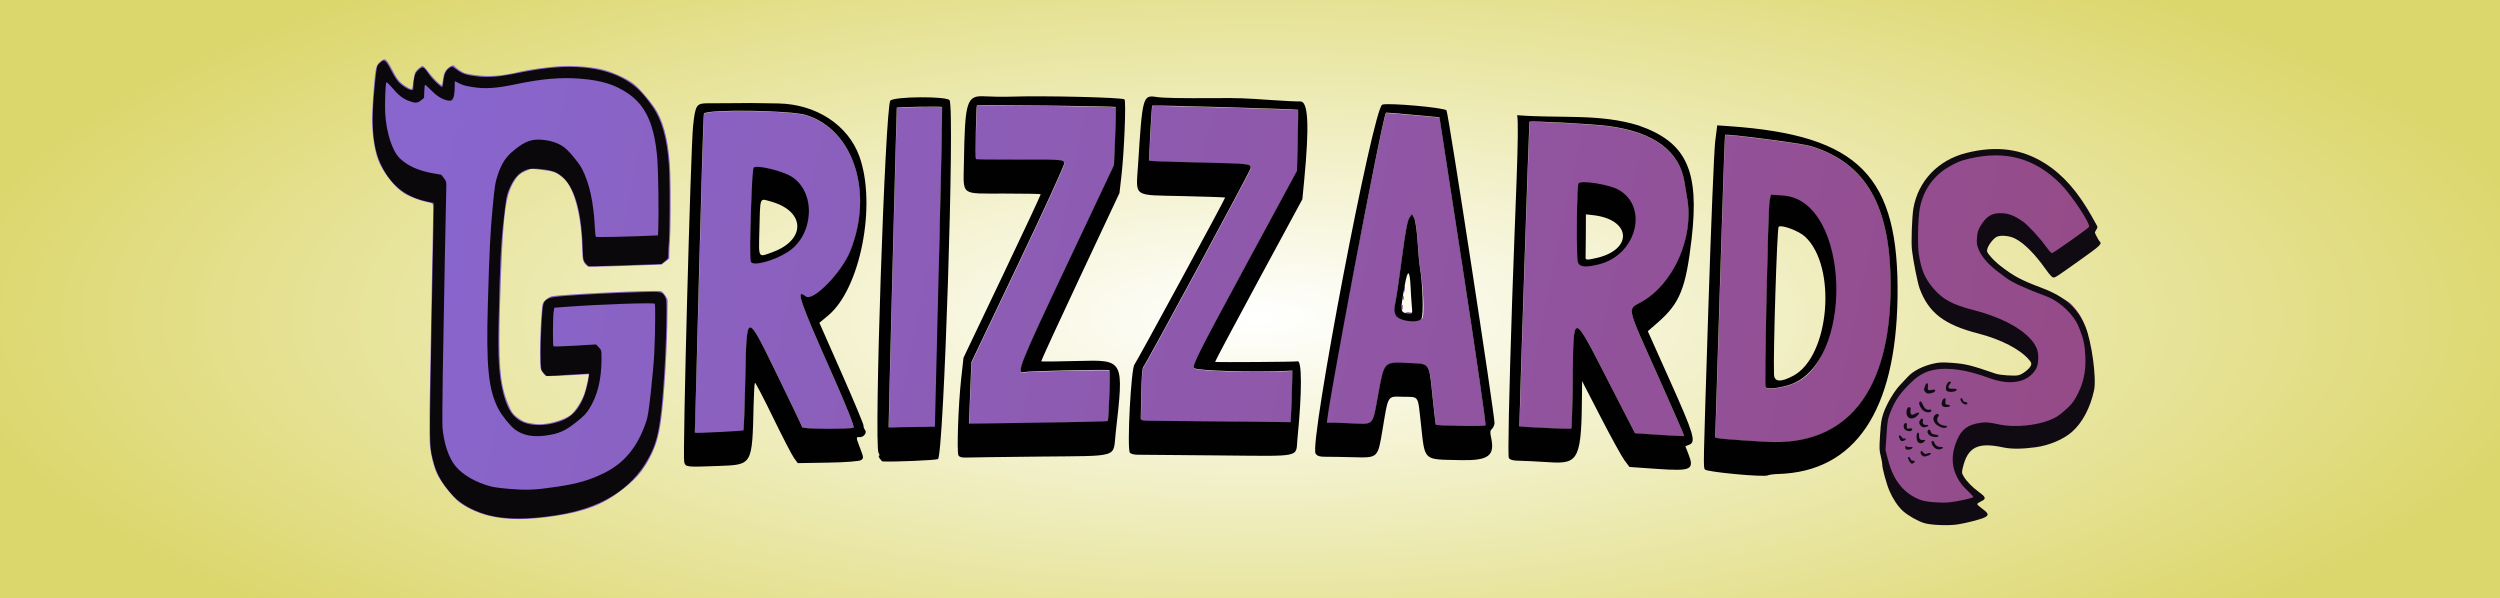 <?xml version="1.0" encoding="UTF-8" standalone="no"?>
<!-- Created with Inkscape (http://www.inkscape.org/) -->

<svg
   width="2.875in"
   height="0.688in"
   viewBox="0 0 73.025 17.462"
   version="1.1"
   id="svg16103"
   inkscape:version="1.1.2 (0a00cf5339, 2022-02-04)"
   sodipodi:docname="End Label.svg"
   xmlns:inkscape="http://www.inkscape.org/namespaces/inkscape"
   xmlns:sodipodi="http://sodipodi.sourceforge.net/DTD/sodipodi-0.dtd"
   xmlns:xlink="http://www.w3.org/1999/xlink"
   xmlns="http://www.w3.org/2000/svg"
   xmlns:svg="http://www.w3.org/2000/svg">
  <rect x="0" y="0" width="73.025" height="17.462" fill="#333333" stroke="none"/>
  <sodipodi:namedview
     id="namedview16105"
     pagecolor="#ffffff"
     bordercolor="#df00ff"
     borderopacity="1"
     inkscape:showpageshadow="true"
     inkscape:pageopacity="0"
     inkscape:pagecheckerboard="1"
     inkscape:deskcolor="#d1d1d1"
     inkscape:document-units="mm"
     showgrid="false"
     inkscape:zoom="3.42868"
     inkscape:cx="152.09935"
     inkscape:cy="51.623365"
     inkscape:window-width="1920"
     inkscape:window-height="1011"
     inkscape:window-x="0"
     inkscape:window-y="32"
     inkscape:window-maximized="1"
     inkscape:current-layer="layer1"
     inkscape:pageshadow="0"
     units="in"
     borderlayer="true"
     showguides="true"
     inkscape:guide-bbox="true" />
  <defs
     id="defs16100">
    <linearGradient
       inkscape:collect="always"
       id="linearGradient9566">
      <stop
         style="stop-color:#8866ce;stop-opacity:1;"
         offset="0"
         id="stop9562" />
      <stop
         style="stop-color:#954b88;stop-opacity:1;"
         offset="0.997"
         id="stop9564" />
    </linearGradient>
    <clipPath
       clipPathUnits="userSpaceOnUse"
       id="clipPath16435">
      <g
         id="g16439">
        <rect
           style="fill:#8d56a8;stroke-width:0.444;stroke-linecap:square;stroke-linejoin:round;paint-order:markers stroke fill"
           id="rect16437"
           width="108.444"
           height="59.617"
           x="51.45"
           y="75.774"
           rx="1.5"
           ry="1.5" />
      </g>
    </clipPath>
    <clipPath
       clipPathUnits="userSpaceOnUse"
       id="clipPath16441">
      <g
         id="g16445">
        <rect
           style="fill:#8d56a8;stroke-width:0.444;stroke-linecap:square;stroke-linejoin:round;paint-order:markers stroke fill"
           id="rect16443"
           width="108.444"
           height="59.617"
           x="51.45"
           y="75.774"
           rx="1.5"
           ry="1.5" />
      </g>
    </clipPath>
    <clipPath
       clipPathUnits="userSpaceOnUse"
       id="clipPath16447">
      <g
         id="g16451">
        <rect
           style="fill:#8d56a8;stroke-width:0.444;stroke-linecap:square;stroke-linejoin:round;paint-order:markers stroke fill"
           id="rect16449"
           width="108.444"
           height="59.617"
           x="51.45"
           y="75.774"
           rx="1.5"
           ry="1.5" />
      </g>
    </clipPath>
    <clipPath
       clipPathUnits="userSpaceOnUse"
       id="clipPath16453">
      <g
         id="g16457">
        <rect
           style="fill:#8d56a8;stroke-width:0.444;stroke-linecap:square;stroke-linejoin:round;paint-order:markers stroke fill"
           id="rect16455"
           width="108.444"
           height="59.617"
           x="51.45"
           y="75.774"
           rx="1.5"
           ry="1.5" />
      </g>
    </clipPath>
    <clipPath
       clipPathUnits="userSpaceOnUse"
       id="clipPath16459">
      <g
         id="g16463">
        <rect
           style="fill:#8d56a8;stroke-width:0.444;stroke-linecap:square;stroke-linejoin:round;paint-order:markers stroke fill"
           id="rect16461"
           width="108.444"
           height="59.617"
           x="51.45"
           y="75.774"
           rx="1.5"
           ry="1.5" />
      </g>
    </clipPath>
    <clipPath
       clipPathUnits="userSpaceOnUse"
       id="clipPath16465">
      <g
         id="g16469">
        <rect
           style="fill:#8d56a8;stroke-width:0.444;stroke-linecap:square;stroke-linejoin:round;paint-order:markers stroke fill"
           id="rect16467"
           width="108.444"
           height="59.617"
           x="51.45"
           y="75.774"
           rx="1.5"
           ry="1.5" />
      </g>
    </clipPath>
    <radialGradient
       inkscape:collect="always"
       xlink:href="#linearGradient154308"
       id="radialGradient154312"
       cx="36.571"
       cy="45.426"
       fx="36.571"
       fy="45.426"
       r="30.674"
       gradientTransform="matrix(1.242,0,0,0.414,42.725,66.235)"
       gradientUnits="userSpaceOnUse" />
    <linearGradient
       inkscape:collect="always"
       id="linearGradient154308">
      <stop
         style="stop-color:#ffffff;stop-opacity:1;"
         offset="0"
         id="stop154304" />
      <stop
         style="stop-color:#ffffff;stop-opacity:0;"
         offset="1"
         id="stop154306" />
    </linearGradient>
    <clipPath
       clipPathUnits="userSpaceOnUse"
       id="clipPath858">
      <path
         d="M 0,360 H 1440 V 0 H 0 Z"
         id="path856" />
    </clipPath>
    <linearGradient
       inkscape:collect="always"
       xlink:href="#linearGradient9566"
       id="linearGradient41471"
       gradientUnits="userSpaceOnUse"
       gradientTransform="matrix(0.265,0,0,0.265,-398.828,-74.355)"
       x1="1798.918"
       y1="670.657"
       x2="2092.77"
       y2="697.457" />
    <clipPath
       clipPathUnits="userSpaceOnUse"
       id="clipPath16453-9">
      <g
         id="g16457-1">
        <rect
           style="fill:#8d56a8;stroke-width:0.444;stroke-linecap:square;stroke-linejoin:round;paint-order:markers stroke fill"
           id="rect16455-2"
           width="108.444"
           height="59.617"
           x="51.45"
           y="75.774"
           rx="1.5"
           ry="1.5" />
      </g>
    </clipPath>
    <clipPath
       clipPathUnits="userSpaceOnUse"
       id="clipPath16435-7">
      <g
         id="g16439-0">
        <rect
           style="fill:#8d56a8;stroke-width:0.444;stroke-linecap:square;stroke-linejoin:round;paint-order:markers stroke fill"
           id="rect16437-9"
           width="108.444"
           height="59.617"
           x="51.45"
           y="75.774"
           rx="1.5"
           ry="1.5" />
      </g>
    </clipPath>
  </defs>
  <g
     inkscape:label="Layer 1"
     inkscape:groupmode="layer"
     id="layer1"
     transform="translate(-51.45,-75.774)">
    <rect
       style="fill:#dcd76d;fill-opacity:1;stroke-width:0.056;stroke-linecap:square;stroke-linejoin:round;paint-order:markers stroke fill"
       id="rect3156"
       width="76.2"
       height="25.4"
       x="50.049"
       y="72.343"
       rx="0.265"
       ry="0.134" />
    <ellipse
       style="vector-effect:non-scaling-stroke;fill:url(#radialGradient154312);fill-opacity:1;stroke:none;stroke-width:1.19268e-05;stroke-linecap:square;stroke-linejoin:round;stroke-miterlimit:4;stroke-dasharray:none;stroke-opacity:1;-inkscape-stroke:hairline;paint-order:markers stroke fill"
       id="path154016"
       cx="88.149"
       cy="85.043"
       rx="38.1"
       ry="12.7" />
    <g
       id="g41695"
       transform="matrix(0.147,0.002,-0.002,0.147,-204.767,42.995)">
      <path
         id="path41457"
         clip-path="url(#clipPath16453-9)"
         style="fill:url(#linearGradient41471);fill-opacity:1;stroke-width:0.085"
         d="m 75.558,101.022 c -0.035,0 -0.125,0.067 -0.198,0.148 -0.119,0.132 -0.137,0.179 -0.16,0.427 -0.028,0.304 0.037,1.879 0.098,2.367 0.083,0.664 0.279,1.386 0.49,1.804 0.265,0.525 0.921,1.201 1.38,1.421 0.298,0.144 0.768,0.266 1.174,0.306 0.296,0.029 0.268,-0.031 0.333,0.703 0.068,0.764 0.719,7.598 0.856,8.992 0.073,0.738 0.165,1.49 0.205,1.671 0.103,0.467 0.287,0.969 0.468,1.278 0.192,0.326 0.822,0.984 1.145,1.194 0.398,0.26 0.973,0.454 1.56,0.528 l 4.61e-4,-4e-5 c 0.828,0.105 1.86,-0.013 3.094,-0.352 1.393,-0.383 2.148,-0.778 2.928,-1.531 0.613,-0.593 0.893,-0.989 1.15,-1.633 0.243,-0.609 0.33,-1.067 0.353,-1.87 0.031,-1.089 -0.106,-3.635 -0.274,-5.101 -0.031,-0.268 -0.056,-0.52 -0.056,-0.56 10e-7,-0.092 -0.25,-0.371 -0.356,-0.397 -0.188,-0.047 -4.621,0.668 -5.099,0.822 -0.066,0.021 -0.181,0.106 -0.256,0.189 -0.125,0.139 -0.137,0.167 -0.134,0.387 0.004,0.533 0.071,1.494 0.153,2.17 0.082,0.685 0.092,0.724 0.199,0.846 0.062,0.071 0.142,0.144 0.177,0.163 0.044,0.023 0.38,-0.021 1.027,-0.134 0.529,-0.093 0.969,-0.169 0.979,-0.169 0.032,0 -0.035,0.661 -0.094,0.93 -0.072,0.329 -0.304,0.821 -0.488,1.034 -0.175,0.203 -0.708,0.473 -1.157,0.585 -0.252,0.063 -0.397,0.076 -0.667,0.062 -0.308,-0.016 -0.376,-0.034 -0.617,-0.16 -0.304,-0.16 -0.396,-0.264 -0.635,-0.715 -0.45,-0.853 -0.629,-1.781 -0.853,-4.432 -0.343,-4.053 -0.354,-5.086 -0.057,-5.819 0.149,-0.367 0.273,-0.518 0.549,-0.671 l 0.247,-0.136 0.513,0.002 c 0.561,0.002 0.684,0.035 1.046,0.284 0.544,0.374 1.037,1.653 1.251,3.245 0.063,0.469 0.107,0.577 0.288,0.708 0.1,0.073 0.008,0.084 2.921,-0.35 l 0.589,-0.088 0.166,-0.163 0.166,-0.163 -0.027,-0.217 c -0.015,-0.119 -0.033,-0.406 -0.04,-0.636 -0.012,-0.395 -0.223,-2.339 -0.34,-3.134 -0.186,-1.264 -0.501,-2.203 -0.949,-2.828 -0.244,-0.34 -0.946,-1.006 -1.254,-1.188 -0.334,-0.198 -0.949,-0.405 -1.443,-0.486 -0.5,-0.082 -1.447,-0.056 -2.088,0.057 -0.536,0.094 -1.496,0.339 -1.844,0.469 -0.78,0.293 -1.448,0.42 -2.105,0.399 -0.464,-0.015 -0.508,-0.023 -0.728,-0.136 -0.129,-0.066 -0.245,-0.138 -0.259,-0.16 -0.045,-0.073 -0.157,-0.039 -0.276,0.085 -0.161,0.167 -0.207,0.304 -0.207,0.608 1.96e-4,0.141 -0.013,0.256 -0.03,0.256 -0.08,0 -0.453,-0.295 -0.673,-0.532 -0.135,-0.146 -0.276,-0.265 -0.313,-0.265 -0.085,0 -0.293,0.232 -0.332,0.371 -0.016,0.057 -0.029,0.253 -0.029,0.436 -4e-6,0.391 -0.008,0.396 -0.36,0.219 -0.277,-0.14 -0.428,-0.287 -0.665,-0.65 -0.225,-0.344 -0.355,-0.489 -0.439,-0.489 z m 36.524,-1.934 c -0.188,0.019 -0.297,0.032 -0.301,0.037 -0.032,0.044 0.121,2.561 0.157,2.597 0.017,0.017 1.071,-0.065 2.342,-0.182 2.384,-0.22 2.443,-0.22 2.443,-0.002 0,0.131 -3.86,9.737 -3.976,9.893 -0.034,0.047 -0.013,0.58 0.046,1.185 0.06,0.605 0.111,1.154 0.114,1.218 0.004,0.09 0.101,0.107 0.408,0.072 0.221,-0.025 1.805,-0.191 3.52,-0.369 l 3.117,-0.323 -0.051,-0.722 c -0.028,-0.397 -0.073,-0.942 -0.099,-1.211 l -0.048,-0.489 -0.267,0.043 c -1.524,0.249 -4.235,0.474 -4.348,0.361 -0.109,-0.109 0.114,-0.714 1.822,-4.957 l 1.946,-4.833 -0.127,-1.422 c -0.07,-0.782 -0.135,-1.431 -0.145,-1.442 -0.025,-0.027 -5.235,0.412 -6.554,0.546 z m -5.256,0.596 c -1.618,0.166 -3.236,0.342 -3.26,0.367 -0.035,0.036 0.2,2.471 0.243,2.516 0.013,0.014 0.864,-0.072 1.89,-0.19 2.183,-0.252 2.21,-0.253 2.271,-0.092 0.026,0.068 -0.705,2.306 -1.624,4.974 l -1.671,4.851 0.107,1.445 0.107,1.445 3.225,-0.411 c 1.774,-0.226 3.241,-0.428 3.26,-0.447 0.044,-0.044 -0.14,-2.341 -0.192,-2.392 -0.042,-0.042 -3.786,0.465 -3.977,0.538 -0.385,0.148 -0.271,-0.276 1.412,-5.216 l 1.687,-4.953 -0.097,-1.351 c -0.053,-0.743 -0.111,-1.366 -0.129,-1.384 -0.02,-0.02 -1.637,0.135 -3.255,0.3 z m 15.942,-1.477 c -0.125,-0.085 -1.223,14.41 -1.22,14.651 0.001,0.166 0.037,0.228 0.114,0.199 0.062,-0.024 0.534,-0.071 1.049,-0.104 1.186,-0.077 1.086,0.047 1.19,-1.47 0.111,-1.628 0.081,-1.588 1.248,-1.667 1.044,-0.071 0.958,-0.165 1.313,1.446 0.154,0.699 0.289,1.283 0.301,1.299 0.037,0.048 2.275,-0.171 2.333,-0.229 0.03,-0.03 -0.812,-3.236 -1.872,-7.124 l -1.926,-7.07 -1.259,0.026 c -0.692,0.014 -1.262,0.048 -1.272,0.042 z m -21.166,2.122 c -0.593,0.064 -1.757,0.22 -1.781,0.249 -0.009,0.011 1.301,14.915 1.32,15.017 0.002,0.009 0.127,-0.003 0.278,-0.025 0.151,-0.023 0.75,-0.005 1.196,-0.037 l 0.906,-0.064 -0.879,-7.636 c -0.366,-4.121 -0.682,-7.508 -0.701,-7.528 -0.008,-0.008 -0.141,0.003 -0.339,0.024 z m -8.576,1.171 c -1.071,0.105 -2.079,0.257 -2.207,0.376 -0.021,0.019 0.257,3.377 0.617,7.462 0.36,4.085 0.654,7.642 0.651,7.676 -0.005,0.083 2.172,-0.407 2.268,-0.503 0.019,-0.019 -0.061,-1.076 -0.178,-2.347 -0.305,-3.308 -0.357,-3.3 1.583,-0.248 0.721,1.135 1.323,2.098 1.338,2.142 0.027,0.08 2.222,-0.156 2.403,-0.258 0.058,-0.032 -0.438,-0.957 -1.3,-2.423 -1.926,-3.277 -2.176,-3.809 -1.631,-3.472 0.357,0.221 1.541,-1.296 1.833,-2.349 0.802,-2.887 -0.49,-5.725 -2.8,-6.151 -0.375,-0.069 -1.507,-0.011 -2.578,0.094 z m 36.657,-3.659 c -0.087,0.011 -0.139,0.02 -0.147,0.028 -0.015,0.015 1.135,14.323 1.15,14.324 0.217,0.011 2.417,-0.14 2.445,-0.167 0.022,-0.022 -0.064,-1.056 -0.191,-2.297 -0.333,-3.257 -0.413,-3.255 1.727,-0.045 l 1.477,2.216 1.147,-0.056 c 0.631,-0.03 1.158,-0.063 1.17,-0.073 0.013,-0.01 -0.702,-1.244 -1.587,-2.743 -1.844,-3.118 -1.757,-2.862 -1.124,-3.32 1.4,-1.011 2.114,-3.289 1.591,-5.072 -0.075,-0.256 -0.168,-0.58 -0.205,-0.721 -0.39,-1.467 -1.693,-2.228 -3.885,-2.268 -0.65,-0.012 -2.96,0.12 -3.569,0.195 z m 9.14,-0.414 c -0.03,0.003 -0.048,0.007 -0.053,0.012 -0.013,0.013 0.24,3.204 0.563,7.092 0.322,3.888 0.587,7.095 0.587,7.128 l 5e-5,4.6e-4 c 8e-4,0.055 0.651,0.039 2.414,-0.058 3.797,-0.21 5.554,-2.995 5.003,-7.932 -0.422,-3.781 -1.791,-5.656 -4.499,-6.162 -0.397,-0.074 -3.562,-0.132 -4.014,-0.081 z m 13.174,-0.721 c -0.322,0.032 -0.675,0.109 -0.957,0.172 -0.402,0.09 -1.038,0.355 -1.257,0.478 -0.512,0.287 -1.043,0.799 -1.299,1.281 -0.183,0.345 -0.299,0.773 -0.324,1.203 -0.022,0.393 0.142,1.588 0.223,1.944 0.101,0.445 0.272,1.254 0.385,1.494 0.061,0.13 0.335,0.45 0.422,0.577 0.203,0.292 0.738,0.761 1.065,0.933 0.251,0.132 0.738,0.226 1.029,0.261 0.987,0.119 1.781,0.267 2.337,0.533 0.468,0.224 0.864,0.743 0.882,0.854 0.022,0.134 -0.302,0.624 -0.534,0.756 -0.204,0.116 -0.426,0.102 -0.802,0.115 -0.331,0.011 -0.545,-0.047 -0.973,-0.142 -0.841,-0.185 -1.065,-0.095 -1.674,-0.068 -0.487,0.022 -0.527,-0.006 -0.824,0.098 -0.631,0.221 -0.783,0.361 -1.283,1.051 -0.299,0.413 -0.516,0.799 -0.629,1.302 -0.081,0.356 -0.113,0.416 -0.081,1.066 0.031,0.642 0.049,0.662 0.152,0.95 0.186,0.51 0.167,0.955 0.751,1.594 0.184,0.333 0.451,0.354 0.738,0.605 0.352,0.308 0.225,0.654 0.74,0.75 l 0.167,-0.505 c 0.317,0.059 0.935,0.112 1.356,-0.005 0.394,-0.109 1.212,-0.018 1.339,-0.109 0.16,-0.115 -0.098,-0.097 -0.38,-0.264 -0.132,-0.078 -0.04,-0.305 -0.045,-0.323 -0.005,-0.018 -0.068,-0.109 0.01,-0.157 0.114,-0.071 0.264,-0.073 0.259,-0.163 -0.004,-0.097 -0.227,-0.05 -0.485,-0.205 -0.441,-0.265 -0.482,-0.408 -0.644,-0.623 -0.145,-0.194 -0.076,-0.26 -0.048,-0.5 0.037,-0.311 0.142,-0.632 0.258,-0.782 0.201,-0.261 0.704,-0.416 1.166,-0.359 0.634,0.078 1.049,0.043 1.844,-0.155 1.131,-0.282 1.917,-0.969 2.243,-1.961 0.322,-0.982 0.299,-1.56 -0.119,-2.95 -0.303,-1.01 -0.507,-1.38 -1.018,-1.849 -0.477,-0.437 -0.946,-0.304 -2.048,-0.594 -0.582,-0.153 -1.015,-0.408 -1.274,-0.554 -0.87,-0.491 -1.072,-0.925 -1.079,-1.1 -0.007,-0.164 0.23,-0.563 0.382,-0.644 0.173,-0.092 0.58,-0.11 0.786,-0.034 0.464,0.171 1.269,0.405 1.793,1.026 0.267,0.317 0.329,0.066 0.47,-0.014 0.198,-0.114 1.855,-1.143 1.852,-1.21 -0.002,-0.038 -0.076,-0.168 -0.164,-0.289 -0.18,-0.245 -0.189,-0.275 -0.11,-0.346 0.093,-0.085 0.059,-0.168 -0.24,-0.583 -1.193,-1.655 -2.352,-2.304 -3.834,-2.553 -0.148,-0.025 -0.33,-0.022 -0.524,-0.002 z m -58.236,7.531 c 0.139,0.006 0.33,0.106 0.578,0.227 2.22,1.083 1.989,2.8 0.581,3.618 -0.921,0.535 -1.135,0.893 -1.369,-1.729 -0.15,-1.683 -0.096,-2.128 0.21,-2.115 z m 38.665,-3.704 c 0.144,-0.01 0.358,0.042 0.664,0.078 1.7,0.201 2.601,2.345 0.524,3.408 -0.967,0.495 -1.082,0.543 -1.321,-1.678 -0.157,-1.462 -0.184,-1.787 0.133,-1.809 z m 8.807,-0.534 0.676,0.238 c 1.813,0.641 2.84,1.406 2.837,4.841 -0.002,2.051 -0.544,3.267 -1.673,3.751 -0.494,0.211 -1,0.311 -1.063,0.209 -0.073,-0.118 -0.832,-8.376 -0.802,-8.729 z m -16.707,2.82 0.124,0.178 c 0.068,0.098 0.196,0.587 0.284,1.088 0.088,0.501 0.2,1.041 0.248,1.201 0.214,0.712 0.524,2.335 0.343,2.38 -0.882,0.221 -1.381,0.098 -1.307,-0.634 0.024,-0.235 0.054,-1.19 0.068,-2.121 0.017,-1.158 0.06,-1.756 0.133,-1.892 z m 0.022,3.386 c -0.011,0.006 -0.019,0.057 -0.021,0.144 l 4.6e-4,-5e-5 c -0.002,0.14 0.015,0.207 0.039,0.15 0.023,-0.057 0.024,-0.172 0.003,-0.254 -0.008,-0.031 -0.015,-0.043 -0.022,-0.04 z m -0.006,0.47 c -0.013,-0.002 -0.022,0.03 -0.024,0.091 -0.004,0.089 0.016,0.139 0.044,0.111 0.028,-0.028 0.031,-0.101 0.007,-0.162 -0.01,-0.025 -0.019,-0.039 -0.027,-0.04 z m 0.009,0.433 c -0.015,-0.006 -0.026,0.043 -0.026,0.13 0,0.116 0.019,0.164 0.043,0.106 0.024,-0.058 0.023,-0.153 -1.9e-4,-0.211 -0.006,-0.015 -0.011,-0.022 -0.016,-0.024 z m 0.304,0.314 c -0.023,0.003 -0.046,0.006 -0.066,0.012 l -5e-5,-4.6e-4 c -0.082,0.021 -0.036,0.04 0.104,0.042 0.14,0.002 0.207,-0.015 0.15,-0.039 -0.043,-0.017 -0.118,-0.022 -0.187,-0.015 z"
         transform="matrix(4.193,0.419,-0.419,4.193,1547.757,-245.331)" />
      <path
         style="fill:#020102;stroke-width:0.085"
         d="m 92.577,117.934 c -0.11,-0.272 -1.368,-14.748 -1.373,-15.792 -0.005,-1.019 0.031,-1.084 0.63,-1.144 0.243,-0.025 0.748,-0.085 1.12,-0.133 0.656,-0.086 0.85,-0.107 2.12,-0.228 1.776,-0.169 3.381,0.634 4.081,2.044 1.076,2.167 0.753,6.2 -0.61,7.622 l -0.375,0.392 1.308,2.238 c 0.719,1.231 1.308,2.286 1.308,2.344 0,0.058 0.044,0.149 0.098,0.203 0.116,0.116 -0.043,0.359 -0.235,0.359 -0.149,0 -0.147,0.043 0.022,0.368 0.302,0.58 0.303,0.581 0.186,0.696 -0.066,0.065 -0.707,0.189 -1.533,0.296 l -1.42,0.185 -0.199,-0.215 c -0.11,-0.118 -0.649,-0.922 -1.199,-1.787 -0.55,-0.865 -1.016,-1.556 -1.036,-1.537 -0.02,0.02 0.005,0.486 0.054,1.036 0.258,2.865 0.278,2.817 -1.342,3.062 -1.503,0.227 -1.51,0.227 -1.605,-0.009 z m 1.496,-1.59 c 0.591,-0.095 1.09,-0.188 1.109,-0.208 0.02,-0.019 -0.06,-1.075 -0.178,-2.347 -0.305,-3.308 -0.357,-3.299 1.583,-0.248 0.721,1.135 1.324,2.098 1.338,2.142 0.026,0.08 2.222,-0.156 2.403,-0.258 0.058,-0.032 -0.438,-0.957 -1.3,-2.423 -1.926,-3.277 -2.176,-3.809 -1.631,-3.472 0.357,0.221 1.541,-1.296 1.833,-2.349 0.802,-2.887 -0.49,-5.726 -2.8,-6.151 -0.75,-0.138 -4.529,0.233 -4.785,0.47 -0.021,0.019 0.257,3.377 0.617,7.462 0.36,4.085 0.654,7.455 0.652,7.49 -0.005,0.083 -0.077,0.089 1.158,-0.109 z m 0.565,-8.139 c -0.111,-0.177 -0.458,-4.326 -0.371,-4.431 0.125,-0.151 1.337,-0.006 1.809,0.215 1.246,0.586 1.386,2.603 0.247,3.547 -0.589,0.488 -1.557,0.872 -1.684,0.668 z m 0.983,-0.582 c 1.495,-0.762 1.285,-2.092 -0.372,-2.352 -0.562,-0.088 -0.527,-0.226 -0.376,1.488 0.111,1.256 0.07,1.209 0.748,0.863 z m 6.096,9.105 c -0.058,-0.07 -0.077,-0.127 -0.042,-0.127 0.035,0 0.016,-0.056 -0.04,-0.125 -0.261,-0.315 -1.536,-16.283 -1.323,-16.568 0.162,-0.217 2.595,-0.512 2.769,-0.336 0.295,0.3 1.623,16.664 1.37,16.875 -0.076,0.063 -2.058,0.375 -2.574,0.405 -0.029,0.002 -0.101,-0.054 -0.159,-0.124 z m 1.611,-1.677 0.807,-0.101 -0.666,-7.493 c -0.366,-4.121 -0.682,-7.509 -0.7,-7.528 -0.03,-0.031 -2.088,0.235 -2.12,0.274 -0.009,0.011 1.301,14.915 1.32,15.017 0.003,0.009 0.127,-0.003 0.278,-0.026 0.151,-0.023 0.638,-0.087 1.082,-0.143 z m 2.062,1.111 c -0.102,-0.163 -0.277,-2.404 -0.279,-3.583 l -0.003,-1.016 1.386,-4.022 c 0.762,-2.212 1.374,-4.034 1.36,-4.049 -0.015,-0.015 -0.796,0.059 -1.737,0.166 -2.054,0.232 -1.876,0.339 -2.027,-1.215 -0.287,-2.951 -0.239,-3.194 0.648,-3.241 0.317,-0.017 0.863,-0.072 1.212,-0.124 1.586,-0.233 5.259,-0.559 5.327,-0.474 0.09,0.114 0.262,2.455 0.261,3.564 v 0.85 l -1.399,4.136 c -0.769,2.275 -1.386,4.149 -1.371,4.164 0.015,0.015 0.788,-0.08 1.716,-0.211 2.164,-0.306 2.154,-0.321 2.154,3.168 0,1.207 0.38,1.04 -3.471,1.519 -1.7,0.211 -3.229,0.405 -3.399,0.432 -0.208,0.032 -0.332,0.011 -0.379,-0.064 z m 6.812,-2.398 c 0.044,-0.044 -0.14,-2.341 -0.192,-2.393 -0.042,-0.042 -3.786,0.465 -3.978,0.539 -0.385,0.148 -0.27,-0.276 1.412,-5.216 l 1.687,-4.953 -0.097,-1.351 c -0.053,-0.743 -0.111,-1.365 -0.129,-1.383 -0.04,-0.04 -6.467,0.618 -6.514,0.667 -0.035,0.036 0.2,2.471 0.243,2.516 0.013,0.014 0.864,-0.072 1.89,-0.191 2.183,-0.252 2.209,-0.253 2.271,-0.092 0.026,0.068 -0.705,2.306 -1.624,4.974 l -1.671,4.851 0.107,1.445 0.107,1.445 3.225,-0.412 c 1.774,-0.226 3.241,-0.427 3.26,-0.447 z m 1.205,1.359 c -0.165,-0.203 -0.394,-3.954 -0.253,-4.153 0.082,-0.116 3.384,-8.28 3.358,-8.305 -0.011,-0.011 -0.903,0.06 -1.983,0.157 -2.41,0.217 -2.192,0.339 -2.273,-1.275 -0.158,-3.149 -0.142,-3.254 0.482,-3.228 0.341,0.014 1.072,-0.054 2.865,-0.269 1.043,-0.125 1.273,-0.143 2.54,-0.198 0.629,-0.028 1.247,-0.068 1.374,-0.089 0.375,-0.063 0.562,1.073 0.607,3.682 l 0.015,0.889 -1.628,4.043 c -0.895,2.224 -1.613,4.043 -1.595,4.043 0.201,0 3.801,-0.435 3.85,-0.465 0.21,-0.13 0.39,1.425 0.418,3.613 0.012,0.924 0.406,0.793 -3.667,1.22 -1.915,0.201 -3.607,0.379 -3.76,0.395 -0.153,0.016 -0.311,-0.01 -0.351,-0.059 z m 4.255,-1.962 3.118,-0.323 -0.051,-0.722 c -0.028,-0.397 -0.073,-0.942 -0.099,-1.211 l -0.048,-0.489 -0.267,0.043 c -1.524,0.249 -4.235,0.474 -4.348,0.361 -0.109,-0.109 0.114,-0.714 1.822,-4.957 l 1.946,-4.833 -0.127,-1.422 c -0.07,-0.782 -0.135,-1.431 -0.146,-1.443 -0.028,-0.03 -6.829,0.547 -6.854,0.582 -0.032,0.044 0.121,2.561 0.157,2.597 0.017,0.017 1.071,-0.065 2.342,-0.182 2.384,-0.219 2.443,-0.219 2.443,-0.002 0,0.131 -3.86,9.737 -3.976,9.893 -0.034,0.047 -0.014,0.58 0.046,1.185 0.06,0.605 0.111,1.154 0.114,1.218 0.004,0.09 0.101,0.107 0.408,0.072 0.221,-0.025 1.805,-0.191 3.52,-0.369 z m 4.451,1.015 c -0.359,-0.432 0.858,-16.491 1.265,-16.699 0.251,-0.128 2.946,-0.194 3.041,-0.073 0.106,0.134 3.916,14.146 3.916,14.401 0,0.105 -0.043,0.234 -0.095,0.286 -0.07,0.07 -0.07,0.166 0,0.368 0.303,0.869 0.025,1.135 -1.315,1.256 -1.784,0.161 -1.633,0.275 -2.047,-1.541 -0.296,-1.298 -0.206,-1.194 -0.976,-1.122 -0.744,0.07 -0.689,-0.046 -0.781,1.673 -0.072,1.343 -0.053,1.321 -1.233,1.425 -0.482,0.042 -1.052,0.097 -1.267,0.123 -0.301,0.035 -0.417,0.014 -0.508,-0.095 z m 1.425,-1.599 c 1.186,-0.077 1.086,0.047 1.19,-1.47 0.111,-1.628 0.081,-1.588 1.248,-1.667 1.044,-0.071 0.958,-0.165 1.313,1.446 0.154,0.699 0.289,1.283 0.302,1.299 0.037,0.048 2.275,-0.171 2.333,-0.229 0.03,-0.03 -0.812,-3.235 -1.872,-7.124 l -1.926,-7.07 -1.259,0.026 c -0.692,0.014 -1.264,0.033 -1.271,0.042 -0.144,0.182 -1.24,14.901 -1.106,14.85 0.062,-0.024 0.534,-0.071 1.049,-0.104 z m 1.596,-5.306 c -0.093,-0.133 -0.118,-0.309 -0.087,-0.614 0.024,-0.235 0.055,-1.189 0.069,-2.121 0.018,-1.158 0.059,-1.756 0.132,-1.892 l 0.107,-0.199 0.124,0.178 c 0.068,0.098 0.196,0.587 0.285,1.088 0.088,0.501 0.2,1.041 0.248,1.201 0.214,0.712 0.431,2.215 0.343,2.38 -0.137,0.256 -1.037,0.241 -1.22,-0.02 z m 0.711,-0.47 c -0.038,-0.175 -0.114,-0.594 -0.168,-0.931 -0.13,-0.81 -0.229,-0.84 -0.28,-0.086 -0.087,1.272 -0.074,1.334 0.27,1.334 0.242,0 0.246,-0.007 0.178,-0.318 z m 5.346,6.552 c -0.062,-0.074 -0.318,-2.838 -0.687,-7.42 -0.324,-4.016 -0.581,-8.213 -0.751,-8.68 2.045,-0.073 3.854,-0.525 5.747,-0.166 2.329,0.526 3.095,1.775 3.086,5.037 -0.006,2.346 -0.208,3.072 -1.133,4.085 l -0.427,0.468 1.32,2.231 c 1.381,2.334 1.537,2.698 1.229,2.863 l -0.178,0.095 0.168,0.314 c 0.398,0.742 0.266,0.827 -1.402,0.899 l -1.273,0.055 -0.262,-0.276 c -0.144,-0.152 -0.746,-1 -1.338,-1.885 l -1.077,-1.609 0.054,0.508 c 0.334,3.128 0.246,3.398 -1.12,3.465 -0.592,0.029 -1.252,0.071 -1.467,0.094 -0.274,0.029 -0.42,0.006 -0.489,-0.076 z m 2.768,-1.702 c 0.022,-0.022 -0.064,-1.056 -0.191,-2.297 -0.333,-3.257 -0.413,-3.255 1.727,-0.045 l 1.477,2.216 1.147,-0.055 c 0.631,-0.03 1.158,-0.064 1.17,-0.074 0.013,-0.01 -0.702,-1.244 -1.587,-2.743 -1.844,-3.118 -1.757,-2.862 -1.124,-3.319 1.4,-1.011 2.114,-3.289 1.59,-5.072 -0.075,-0.256 -0.167,-0.581 -0.204,-0.721 -0.39,-1.467 -1.693,-2.228 -3.886,-2.268 -0.742,-0.014 -3.654,0.161 -3.715,0.222 -0.015,0.015 1.135,14.323 1.151,14.324 0.217,0.011 2.417,-0.14 2.445,-0.167 z m -0.57,-7.822 c -0.112,-0.209 -0.465,-3.522 -0.396,-3.704 0.069,-0.179 1.44,-0.121 1.913,0.081 1.518,0.65 1.175,2.972 -0.532,3.6 -0.603,0.222 -0.875,0.228 -0.985,0.023 z m 0.845,-0.31 c 1.683,-0.594 1.416,-1.988 -0.381,-1.988 h -0.35 l 0.105,0.953 c 0.058,0.524 0.107,1 0.109,1.058 0.005,0.136 0.074,0.133 0.517,-0.023 z m 6.201,9.33 c -0.093,-0.149 -0.071,0.093 -0.693,-7.544 -0.319,-3.915 -0.575,-7.462 -0.57,-7.881 l 0.01,-0.762 0.582,-0.025 c 6.13,-0.266 8.22,1.432 8.782,7.134 0.526,5.335 -1.063,8.381 -4.643,8.899 -0.222,0.032 -0.441,0.086 -0.488,0.121 -0.156,0.115 -2.911,0.169 -2.981,0.058 z m 2.727,-1.622 c 3.797,-0.21 5.553,-2.995 5.002,-7.932 -0.422,-3.781 -1.791,-5.656 -4.499,-6.161 -0.424,-0.079 -3.996,-0.139 -4.067,-0.069 -0.013,0.013 0.24,3.204 0.563,7.092 0.322,3.888 0.586,7.095 0.587,7.128 0,0.055 0.651,0.04 2.414,-0.058 z m -0.324,-2.561 c -0.073,-0.118 -0.832,-8.376 -0.802,-8.73 l 0.026,-0.311 0.59,-0.025 c 3.19,-0.138 4.276,7.558 1.249,8.856 -0.494,0.212 -1,0.312 -1.063,0.209 z m 1.244,-0.68 c 1.598,-1.108 1.474,-5.347 -0.192,-6.577 -0.321,-0.237 -1.166,-0.448 -1.291,-0.323 -0.068,0.068 0.42,6.021 0.571,6.952 0.056,0.347 0.361,0.33 0.912,-0.052 z"
         id="path41463"
         sodipodi:nodetypes="scssssscssssssscssscsssssssssssssssssssssssssssscsssssscssscsssccsssssssccsssssssssssscssssscscccsssssssssssscssssssssccsscssscssssssscssscsssssssssssssssssssscssssssssscsssssssssssssccsscsscsscsscssssssscssssscsssssssssssscssssssscssssssssssscssscsssssssss"
         clip-path="url(#clipPath16435-7)"
         transform="matrix(4.193,0.419,-0.419,4.193,1544.098,-244.169)" />
      <path
         style="fill:#100b12;stroke-width:0.16"
         d="m 2129.387,297.913 c -1.298,-0.373 -3.288,-1.471 -4.3,-2.374 -1,-0.891 -2.003,-2.36 -2.725,-3.989 -0.592,-1.335 -1.497,-4.507 -1.465,-5.133 0.01,-0.199 -0.136,-0.948 -0.325,-1.664 -0.314,-1.19 -0.331,-1.547 -0.202,-4.178 0.124,-2.503 0.199,-3.061 0.584,-4.294 0.576,-1.845 2.123,-4.548 3.332,-5.821 0.516,-0.544 1.147,-1.232 1.403,-1.531 1.038,-1.209 3.064,-2.272 5.283,-2.771 1.043,-0.234 1.659,-0.261 3.502,-0.152 2.727,0.161 3.732,0.396 8.699,2.027 0.884,0.29 3.686,0.446 4.523,0.251 0.835,-0.194 2.274,-1.369 2.476,-2.02 0.115,-0.37 0.054,-0.544 -0.369,-1.039 -1.765,-2.067 -5.66,-4.024 -10.201,-5.125 -6.804,-1.651 -9.914,-3.976 -11.773,-8.801 -0.413,-1.072 -1.37,-5.569 -1.628,-7.655 -0.189,-1.524 -0.079,-6.579 0.178,-8.211 0.862,-5.465 4.78,-9.689 10.36,-11.17 6.011,-1.595 11.035,-0.989 15.726,1.897 3.564,2.193 6.489,5.463 9.495,10.619 0.467,0.8 0.911,1.55 0.988,1.667 0.093,0.141 0.029,0.39 -0.189,0.747 -0.329,0.535 -0.329,0.536 0.047,1.269 0.207,0.404 0.483,0.833 0.613,0.955 0.594,0.552 0.375,0.771 -3.897,3.896 -4.624,3.382 -4.761,3.474 -5.144,3.452 -0.272,-0.015 -0.686,-0.453 -1.577,-1.665 -2.177,-2.961 -4.22,-4.964 -6.043,-5.927 -1.058,-0.559 -2.86,-0.731 -3.703,-0.354 -0.649,0.29 -1.701,1.669 -1.875,2.457 -0.122,0.552 -0.077,0.652 0.681,1.521 0.446,0.512 1.296,1.297 1.887,1.745 2.736,2.071 4.148,2.803 8.336,4.322 4.673,1.694 7.176,3.86 8.805,7.62 1.261,2.91 2.348,10.156 1.882,12.547 -0.679,3.486 -2.258,6.556 -4.314,8.392 -1.69,1.509 -4.481,2.726 -7.155,3.12 -2.784,0.41 -4.827,0.444 -6.503,0.108 -5.011,-1.005 -7.002,0.049 -7.905,4.181 -0.213,0.976 -0.207,1.025 0.218,1.724 0.584,0.961 1.738,2.103 3.139,3.106 1.354,0.969 1.409,1.28 0.319,1.803 -0.385,0.184 -0.705,0.421 -0.711,0.526 -0.01,0.104 0.478,0.537 1.075,0.961 1.234,0.875 1.319,1.222 0.413,1.683 -0.734,0.374 -3.559,1.149 -5.244,1.439 -1.859,0.32 -5.332,0.236 -6.718,-0.162 z m 5.064,-4.208 c 1.561,-0.198 4.457,-0.88 4.599,-1.083 0.054,-0.076 -0.348,-0.535 -0.891,-1.02 -1.358,-1.212 -2.116,-2.225 -2.689,-3.591 -0.862,-2.057 -0.813,-4.097 0.158,-6.573 0.878,-2.24 2.15,-3.22 4.667,-3.596 1.238,-0.185 1.4,-0.172 3.954,0.317 2.777,0.532 7.073,0.082 9.707,-1.017 1.304,-0.544 1.795,-0.861 3.001,-1.94 1.151,-1.029 1.592,-1.556 2.183,-2.61 1.429,-2.546 2,-5.152 1.802,-8.231 -0.147,-2.296 -0.404,-3.46 -1.175,-5.325 -0.557,-1.348 -0.925,-1.956 -1.807,-2.991 -1.31,-1.536 -3.279,-2.943 -4.93,-3.523 -3.943,-1.384 -6.896,-2.685 -8.056,-3.55 -0.296,-0.221 -1.127,-0.835 -1.847,-1.365 -1.743,-1.284 -3.084,-2.811 -3.656,-4.161 -0.4,-0.944 -0.446,-1.229 -0.377,-2.354 0.061,-1.037 0.165,-1.443 0.541,-2.136 1.187,-2.191 2.401,-2.944 4.538,-2.815 1.306,0.079 2.419,0.518 3.945,1.555 1.066,0.725 3.364,3.133 4.677,4.901 0.541,0.729 1.091,1.331 1.221,1.339 0.257,0.015 7.056,-4.928 7.304,-5.31 0.355,-0.545 -3.505,-6.23 -5.704,-8.4 -5.129,-5.063 -11.006,-6.635 -18.181,-4.863 -1.825,0.451 -2.556,0.755 -4.178,1.742 -3.085,1.877 -5.045,4.815 -5.621,8.425 -0.316,1.983 -0.354,7.124 -0.062,8.912 0.506,3.124 1.276,4.876 3.004,6.836 1.907,2.163 3.837,3.168 8.034,4.185 6.497,1.573 11.283,4.379 12.64,7.411 0.483,1.079 0.442,3.224 -0.079,4.116 -0.929,1.593 -2.362,2.455 -4.442,2.673 -1.405,0.147 -3.13,-0.137 -5.152,-0.849 -4.121,-1.451 -7.811,-1.944 -10.527,-1.405 -1.777,0.353 -3.103,1.08 -4.541,2.491 -2.257,2.214 -3.258,3.691 -4.181,6.171 -0.485,1.302 -0.523,1.55 -0.676,4.415 l -0.162,3.036 0.491,1.791 c 0.637,2.323 1.464,3.981 2.678,5.373 1.08,1.239 2.604,2.231 4.14,2.697 1.223,0.371 4.006,0.529 5.647,0.321 z m -8.219,-8.11 c -0.335,-0.627 -0.35,-0.781 -0.073,-0.765 0.111,0.006 0.264,0.177 0.339,0.38 0.095,0.255 0.249,0.359 0.499,0.339 0.398,-0.033 0.458,0.146 0.144,0.427 -0.335,0.299 -0.607,0.186 -0.91,-0.38 z m 2.402,-1.26 c -0.156,-0.193 -0.217,-0.439 -0.147,-0.593 0.106,-0.235 0.159,-0.222 0.491,0.128 0.323,0.339 0.429,0.37 0.792,0.229 0.838,-0.326 1.036,0.018 0.221,0.383 -0.65,0.291 -1.037,0.249 -1.357,-0.147 z m -3.122,-1.091 c -0.056,-0.062 -0.093,-0.253 -0.083,-0.425 0.012,-0.256 0.058,-0.275 0.24,-0.106 0.136,0.126 0.413,0.176 0.714,0.127 0.303,-0.049 0.488,-0.015 0.482,0.088 -0.018,0.35 -1.098,0.601 -1.353,0.316 z m 5.52,-0.53 c -0.464,-0.519 -0.562,-1.166 -0.174,-1.144 0.126,0.008 0.267,0.161 0.313,0.343 0.119,0.466 0.756,0.891 1.238,0.827 0.512,-0.068 0.66,0.166 0.231,0.366 -0.572,0.266 -1.146,0.126 -1.608,-0.391 z m -3.205,-1.031 c -0.305,-0.492 -0.241,-1.741 0.086,-1.722 0.166,0.01 0.23,0.18 0.209,0.553 -0.032,0.655 0.277,0.989 0.829,0.883 0.479,-0.092 0.515,0.098 0.084,0.446 -0.428,0.345 -0.941,0.278 -1.211,-0.16 z m -3.505,-0.359 c -0.126,-0.203 -0.223,-0.461 -0.217,-0.573 0.016,-0.318 0.393,-0.219 0.6,0.158 0.128,0.233 0.286,0.314 0.505,0.258 0.412,-0.105 0.397,0.203 -0.019,0.396 -0.463,0.215 -0.614,0.173 -0.869,-0.239 z m 6.116,-0.732 c -0.439,-0.208 -0.717,-0.621 -0.635,-0.944 0.108,-0.429 0.462,-0.419 0.6,0.018 0.142,0.449 0.431,0.62 1.111,0.659 0.308,0.017 0.462,0.108 0.453,0.266 -0.014,0.267 -0.965,0.268 -1.528,0.001 z m -5.108,-1.194 c -0.43,-0.339 -0.369,-1.252 0.087,-1.312 0.228,-0.03 0.276,0.077 0.249,0.551 -0.03,0.586 -0.029,0.588 0.532,0.515 0.433,-0.056 0.562,-0.02 0.552,0.157 -0.023,0.46 -0.882,0.513 -1.421,0.089 z m 3.067,-0.853 c -0.351,-0.393 -0.363,-0.8 -0.037,-1.198 0.298,-0.362 0.622,-0.142 0.477,0.323 -0.136,0.436 0.23,0.825 0.689,0.732 0.496,-0.1 0.547,0.216 0.058,0.37 -0.619,0.196 -0.849,0.152 -1.188,-0.228 z m 3.565,0.046 c -0.834,-0.437 -1.247,-1.287 -0.925,-1.901 0.247,-0.47 0.655,-0.639 0.894,-0.371 0.127,0.142 0.119,0.237 -0.037,0.372 -0.111,0.1 -0.214,0.383 -0.228,0.63 -0.027,0.548 0.707,1.126 1.496,1.171 0.545,0.031 0.684,0.257 0.245,0.398 -0.42,0.134 -0.752,0.066 -1.451,-0.3 z m -6.096,-1.717 c -0.544,-0.609 -0.311,-2.106 0.304,-1.946 0.197,0.052 0.245,0.203 0.185,0.591 -0.044,0.287 -8e-4,0.631 0.099,0.765 0.156,0.211 0.255,0.205 0.745,-0.048 0.991,-0.511 1.184,-0.232 0.353,0.51 -0.554,0.494 -1.306,0.551 -1.685,0.128 z m 2.962,-1.364 c -0.488,-0.431 -0.885,-1.261 -0.748,-1.565 0.171,-0.379 0.412,-0.226 0.71,0.45 0.333,0.755 0.773,1.078 1.325,0.972 0.274,-0.052 0.386,-0.008 0.377,0.151 -0.025,0.507 -1.086,0.502 -1.664,-0.008 z m 3.796,-0.981 c -0.261,-0.353 0.059,-1.408 0.446,-1.458 0.23,-0.03 0.267,0.07 0.208,0.571 -0.068,0.578 -0.045,0.612 0.445,0.687 0.596,0.092 0.667,0.307 0.137,0.417 -0.615,0.128 -1.036,0.054 -1.236,-0.217 z m 3.92,-0.702 c -0.354,-0.423 -0.4,-0.698 -0.14,-0.839 0.09,-0.05 0.225,0.098 0.298,0.328 0.094,0.296 0.25,0.424 0.536,0.441 0.252,0.015 0.398,0.113 0.39,0.262 -0.018,0.372 -0.713,0.249 -1.083,-0.192 z m -7.279,-1.954 c -0.36,-0.403 -0.36,-0.4 -0.096,-1.178 0.283,-0.835 0.665,-0.76 0.576,0.113 -0.075,0.736 0.027,0.794 1.018,0.584 0.349,-0.074 0.443,-0.04 0.432,0.156 -0.014,0.289 -0.369,0.478 -1.105,0.593 -0.402,0.063 -0.583,0.004 -0.826,-0.268 z m 4.291,-0.252 c -0.531,-0.369 -0.073,-1.923 0.557,-1.888 0.293,0.017 0.285,0.097 -0.056,0.562 -0.455,0.616 -0.239,0.919 0.599,0.841 0.75,-0.07 1.039,0.123 0.634,0.423 -0.338,0.249 -1.406,0.288 -1.731,0.062 z"
         id="path41631" />
      <path
         style="fill:#0b080c;stroke-width:0.16"
         d="m 1844.298,300.257 c -2.429,-0.557 -4.88,-1.712 -6.476,-3.053 -0.951,-0.798 -2.411,-2.509 -3.138,-3.676 -0.814,-1.307 -1.355,-2.594 -1.771,-4.217 -0.738,-2.875 -0.728,-2.413 -0.612,-27.377 0.03,-6.497 0.073,-14.163 0.095,-17.035 0.022,-2.872 0.029,-5.524 0.015,-5.892 l -0.024,-0.67 -1.136,-0.223 c -4.086,-0.804 -6.761,-2.657 -8.82,-6.11 -2.296,-3.849 -2.829,-8.487 -2.009,-17.487 0.283,-3.1 0.302,-3.2 0.711,-3.668 0.232,-0.264 0.574,-0.544 0.761,-0.621 0.45,-0.186 0.823,0.245 1.783,2.055 0.402,0.758 1.001,1.676 1.331,2.041 0.698,0.77 1.968,1.568 2.6,1.633 0.438,0.046 0.439,0.043 0.424,-0.826 -0.01,-0.479 0.077,-1.276 0.19,-1.771 0.169,-0.741 0.322,-1.003 0.863,-1.477 0.802,-0.704 0.938,-0.643 2.034,0.913 0.658,0.934 2.27,2.455 2.642,2.492 0.07,0.007 0.175,-0.553 0.236,-1.245 0.121,-1.392 0.508,-2.195 1.284,-2.661 0.422,-0.254 0.431,-0.251 1.29,0.391 1.098,0.82 1.98,1.1 4.15,1.317 2.049,0.205 4.107,0.046 6.804,-0.526 3.57,-0.757 5.501,-1.106 7.369,-1.33 7.957,-0.957 14.139,0.478 18.061,4.191 0.995,0.941 2.64,3.025 3.338,4.226 1.632,2.809 2.581,6.918 2.828,12.235 0.157,3.384 0.226,11.626 0.111,13.285 -0.067,0.971 -0.112,2.171 -0.1,2.667 0.022,0.891 0.014,0.909 -0.657,1.458 l -0.679,0.556 -5.651,0.277 c -3.108,0.152 -6.366,0.303 -7.239,0.334 l -1.588,0.057 -0.427,-0.439 c -0.619,-0.636 -0.658,-0.801 -0.767,-3.19 -0.385,-8.418 -2.184,-13.317 -5.484,-14.931 -1.212,-0.593 -4.628,-0.916 -5.712,-0.54 -1.677,0.581 -2.714,1.761 -3.657,4.162 -0.433,1.104 -0.503,1.548 -0.944,5.969 -0.489,4.889 -0.607,8.23 -0.714,19.948 -0.065,7.162 0.171,10.623 0.939,13.777 0.799,3.278 1.748,4.961 3.369,5.97 1.944,1.211 5.081,1.267 8.187,0.147 2.293,-0.827 3.785,-2.486 4.76,-5.294 0.516,-1.486 1.041,-4.248 0.812,-4.271 -0.084,-0.008 -2.002,0.123 -4.264,0.291 l -4.113,0.306 -0.45,-0.42 c -0.247,-0.231 -0.519,-0.599 -0.603,-0.818 -0.242,-0.627 -0.29,-5.536 -0.093,-9.446 0.2,-3.955 0.226,-4.052 1.244,-4.679 0.42,-0.259 1.193,-0.395 3.417,-0.602 3.595,-0.334 9.468,-0.711 14.708,-0.943 4.441,-0.197 4.458,-0.194 5.079,0.838 0.256,0.426 0.314,0.934 0.331,2.929 0.061,6.977 -0.403,17.095 -0.995,21.689 -0.434,3.368 -0.995,5.268 -2.238,7.587 -3.363,6.272 -9.401,10.064 -18.358,11.531 -5.487,0.899 -9.621,0.952 -13.041,0.168 z m 7.919,-5.219 c 1.751,-0.096 2.277,-0.16 5.617,-0.688 3.882,-0.614 6.485,-1.424 9.288,-2.887 3.909,-2.042 6.43,-5.226 8.046,-10.162 0.36,-1.101 0.49,-2.001 0.9,-6.224 0.262,-2.715 0.516,-6.163 0.561,-7.662 0.129,-4.244 0.107,-9.46 -0.041,-9.649 -0.205,-0.263 -11.425,0.289 -17.997,0.885 l -1.947,0.177 -0.127,0.769 c -0.148,0.895 -0.099,6.705 0.058,6.896 0.058,0.071 1.985,-0.01 4.282,-0.179 l 4.176,-0.309 0.464,0.473 c 0.636,0.649 0.638,0.658 0.658,2.419 0.046,4.065 -0.686,7.242 -2.272,9.86 -0.669,1.105 -1.037,1.493 -2.648,2.801 -2.166,1.756 -3.381,2.302 -6.011,2.696 -2.516,0.377 -4.505,0.007 -6.077,-1.13 -0.96,-0.695 -2.683,-2.783 -3.378,-4.095 -2.006,-3.785 -2.53,-8.4 -2.344,-20.642 0.164,-10.788 0.298,-14.535 0.691,-19.307 0.369,-4.469 0.428,-4.892 0.904,-6.412 0.729,-2.327 1.547,-3.629 3.111,-4.954 2.27,-1.923 3.626,-2.422 5.945,-2.19 1.594,0.159 2.882,0.589 3.983,1.328 0.954,0.641 3.01,3.02 3.685,4.263 1.536,2.829 2.435,6.709 2.747,11.858 0.05,0.83 0.146,1.576 0.213,1.657 0.095,0.116 6.777,-0.121 11.631,-0.413 l 0.71,-0.043 0.037,-1.299 c 0.081,-2.809 -0.144,-11.262 -0.364,-13.706 -0.619,-6.865 -2.382,-10.707 -6.021,-13.115 -2.598,-1.72 -5.342,-2.53 -9.464,-2.794 -4.003,-0.257 -7.676,0.11 -12.95,1.293 -3.75,0.841 -5.892,1.015 -8.339,0.676 -1.452,-0.201 -2.112,-0.368 -2.751,-0.695 -0.463,-0.237 -0.869,-0.434 -0.903,-0.437 -0.034,-0.003 -0.051,0.411 -0.037,0.921 0.039,1.421 -0.144,2.475 -0.483,2.782 -0.243,0.22 -0.441,0.239 -1.075,0.099 -1.035,-0.228 -2.101,-0.911 -3.28,-2.1 -0.534,-0.538 -1.015,-0.943 -1.069,-0.898 -0.054,0.044 -0.111,0.646 -0.124,1.337 l -0.028,1.256 -0.621,0.508 c -0.706,0.577 -1.165,0.594 -2.503,0.09 -1.146,-0.431 -2.027,-1.119 -3.245,-2.532 -0.579,-0.672 -1.104,-1.154 -1.167,-1.071 -0.164,0.214 -0.266,4.478 -0.146,6.113 0.286,3.915 1.482,7.47 3.007,8.94 1.496,1.443 3.751,2.437 6.556,2.89 l 1.746,0.282 0.528,0.665 c 0.497,0.627 0.527,0.742 0.503,1.994 -0.038,2.008 -0.162,25.575 -0.193,36.691 -0.015,5.395 0.028,10.32 0.097,10.944 0.348,3.177 1.278,5.823 2.634,7.496 1.42,1.752 4.174,3.291 7.164,4.004 1.468,0.35 5.658,0.64 7.665,0.531 z"
         id="path41623" />
    </g>
  </g>
</svg>
